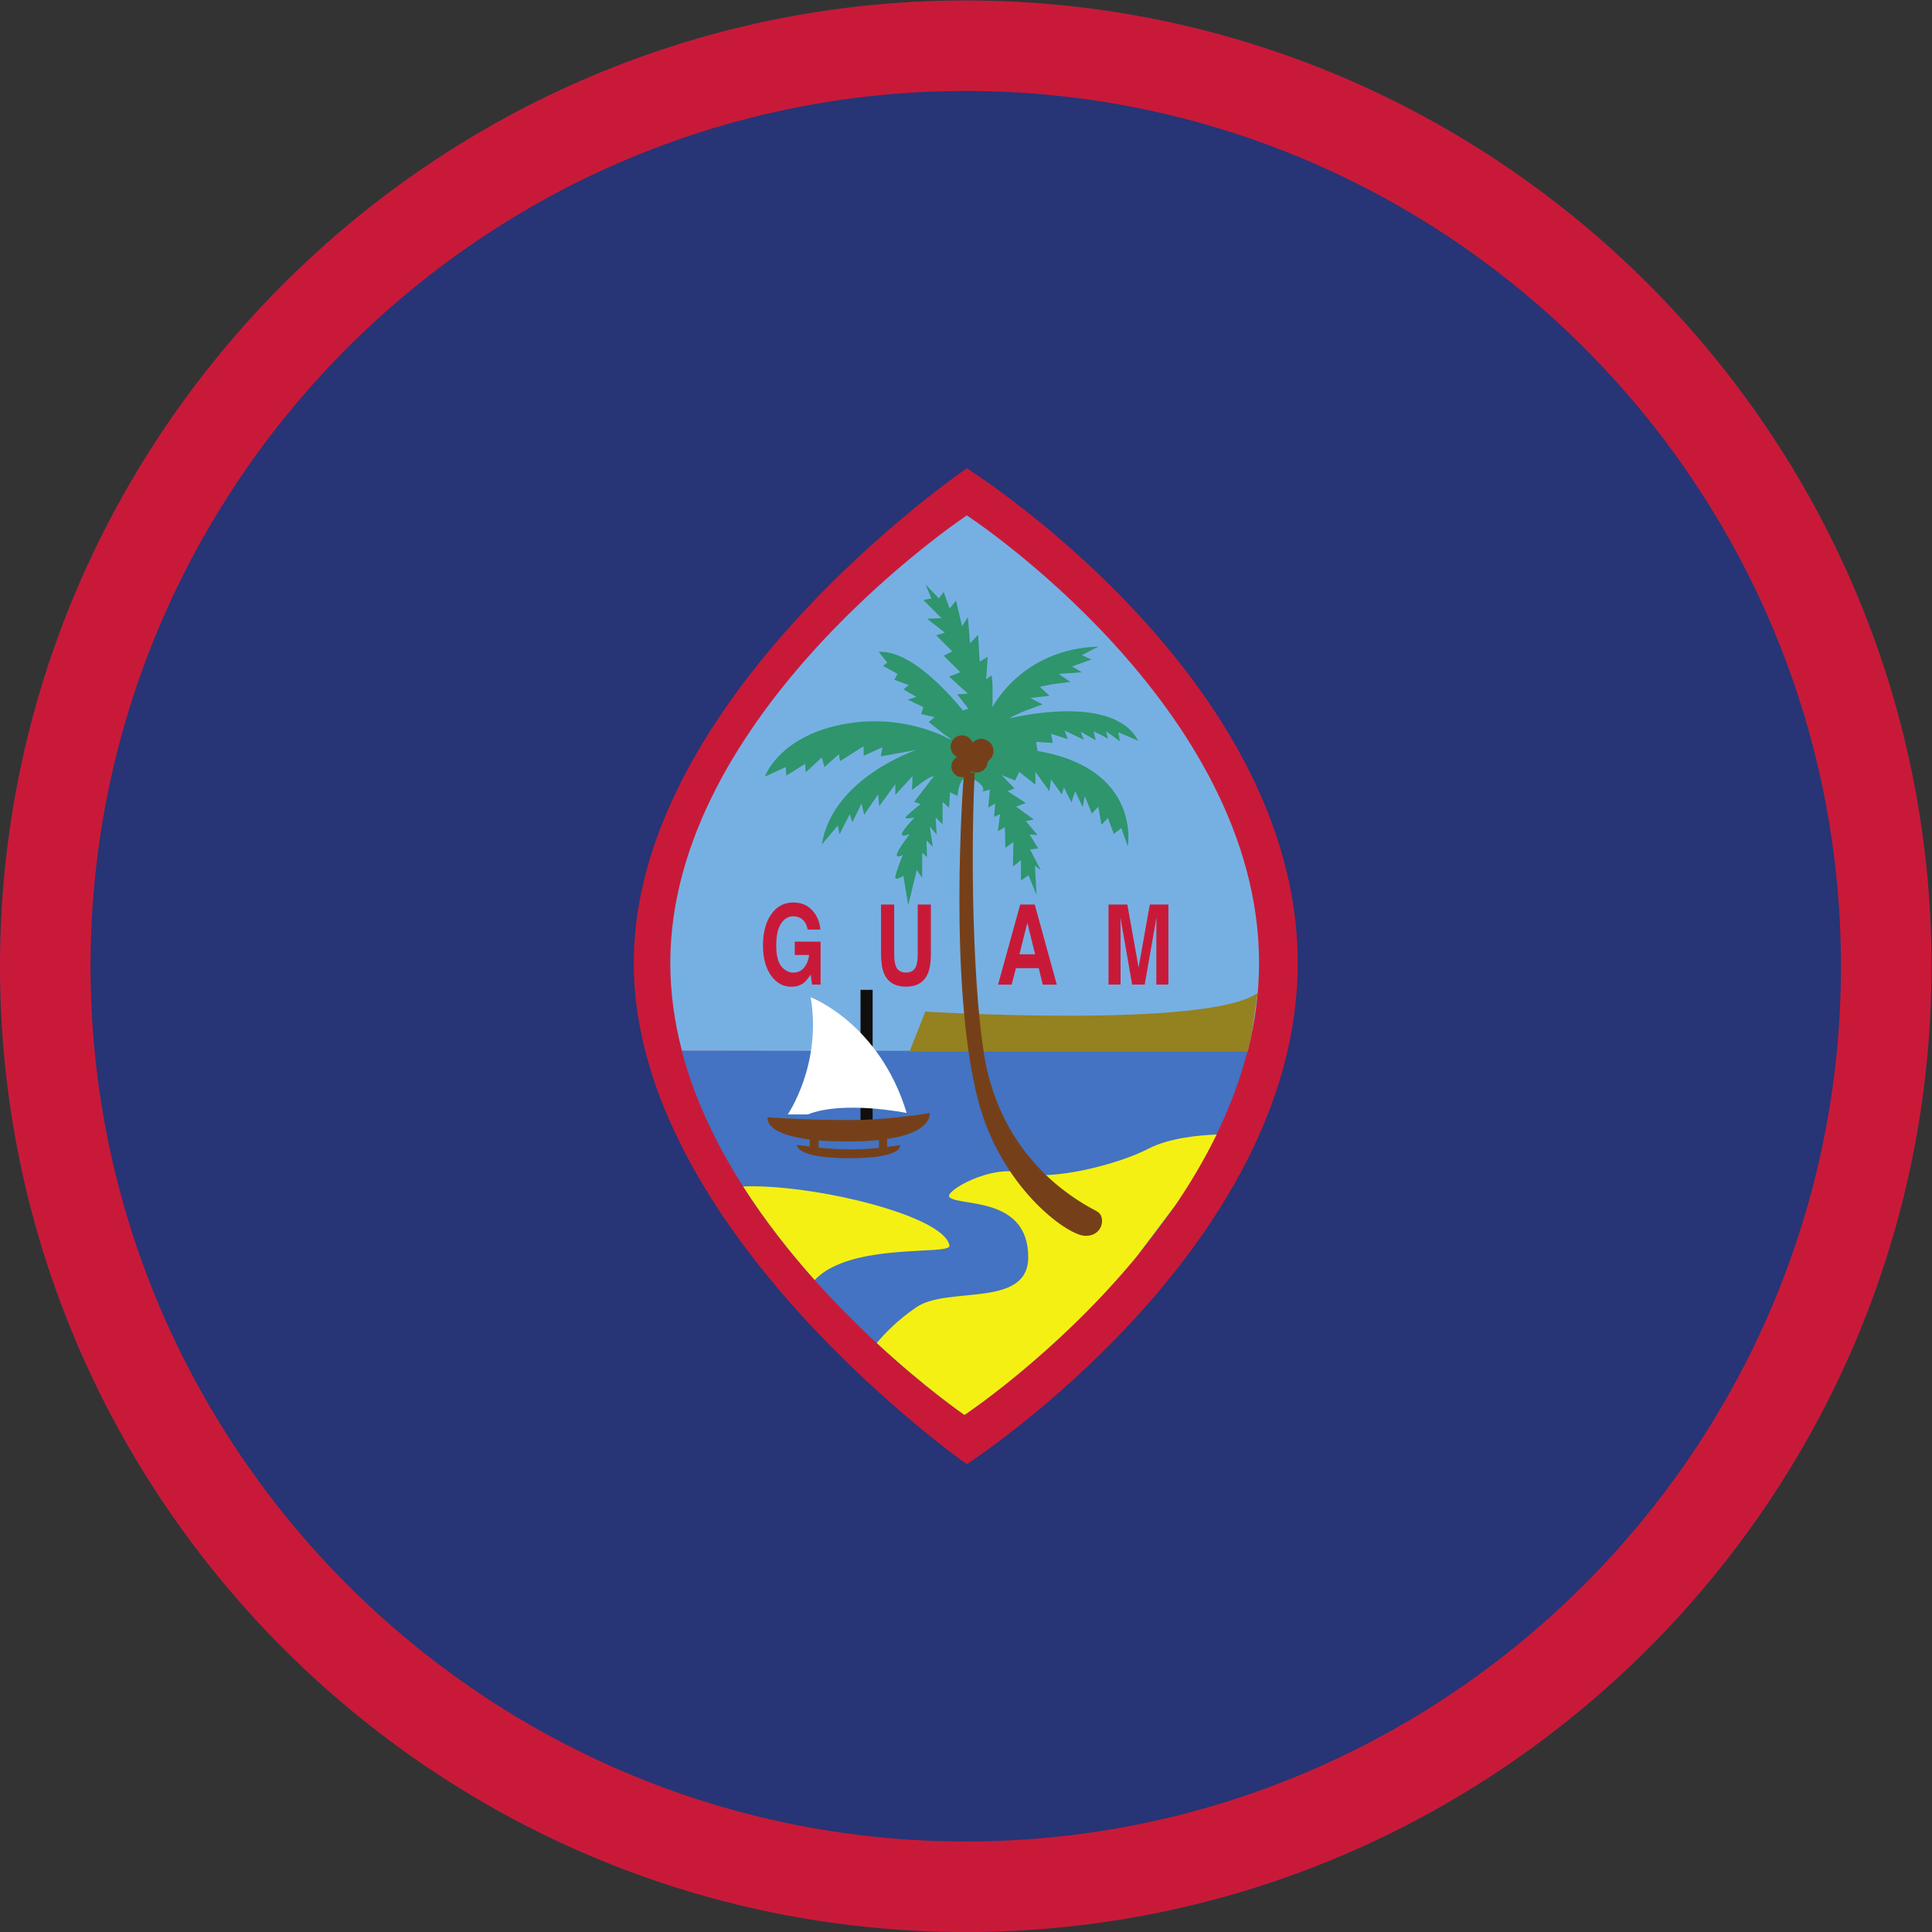 <?xml version="1.0" encoding="UTF-8" standalone="no"?>
<svg
   xmlns:dc="http://purl.org/dc/elements/1.1/"
   xmlns:cc="http://creativecommons.org/ns#"
   xmlns:rdf="http://www.w3.org/1999/02/22-rdf-syntax-ns#"
   xmlns:svg="http://www.w3.org/2000/svg"
   xmlns="http://www.w3.org/2000/svg"
   version="1.1"
   id="svg2"
   xml:space="preserve"
   width="42.667"
   height="42.667"
   viewBox="0 0 42.667 42.667"><rect x="0" y="0" width="42.667" height="42.667" fill="#333333" stroke="none"/><defs
     id="defs6" /><g
     id="g10"
     transform="matrix(1.333,0,0,-1.333,0,42.667)"><g
       id="g12"
       transform="scale(0.1)"><path
         d="m 160,-0.004 c 88.129,0 160,71.867 160,160 0,88.125 -71.871,160.008 -160,160.008 C 71.887,320.004 0,248.121 0,159.996 0,71.863 71.887,-0.004 160,-0.004"
         style="fill:#283574;fill-opacity:1;fill-rule:evenodd;stroke:none"
         id="path14" /><path
         d="m 160,14.996 c -79.883,0 -145,65.121 -145,145 0,79.871 65.117,145.016 145,145.016 79.883,0 145,-65.145 145,-145.016 C 305,80.117 239.883,14.996 160,14.996"
         style="fill:#273475;fill-opacity:1;fill-rule:nonzero;stroke:none"
         id="path16" /><path
         d="m 160,14.996 c -79.883,0 -145,65.121 -145,145 0,79.871 65.117,145.016 145,145.016 79.883,0 145,-65.145 145,-145.016 C 305,80.117 239.883,14.996 160,14.996 Z m 0,305.008 C 71.887,320.004 0,248.121 0,159.996 0,71.863 71.887,-0.004 160,-0.004 c 88.129,0 160,71.867 160,160 0,88.125 -71.871,160.008 -160,160.008"
         style="fill:#c81a38;fill-opacity:1;fill-rule:nonzero;stroke:none"
         id="path18" /><path
         d="m 160.176,242.5 c 0,0 -55.176,-37.613 -55.176,-81.965 0,-44.359 55.176,-83.035 55.176,-83.035 0,0 54.824,35.488 54.824,83.035 0,47.543 -54.824,81.965 -54.824,81.965"
         style="fill:#c81a38;fill-opacity:1;fill-rule:nonzero;stroke:none"
         id="path20" /><path
         d="m 206.695,145.863 c 1.211,4.719 1.899,9.621 1.899,14.672 0,42.578 -48.418,74.156 -48.418,74.156 0,0 -49.125,-32.644 -49.125,-74.156 0,-4.984 0.699,-9.844 1.933,-14.547 l 93.711,-0.125"
         style="fill:#76b0e3;fill-opacity:1;fill-rule:nonzero;stroke:none"
         id="path22" /><path
         d="m 159.773,85.664 c 0,0 37.977,25.149 46.907,60.324 h -93.731 c 9.067,-34.5 46.824,-60.324 46.824,-60.324"
         style="fill:#4373c2;fill-opacity:1;fill-rule:nonzero;stroke:none"
         id="path24" /><path
         d="m 208.355,155.566 c -8.304,-5.921 -55.058,-3.078 -55.058,-3.078 l -2.613,-6.625 h 56.007 c 0.235,0.91 0.45,1.817 0.641,2.739 l 1.023,6.964"
         style="fill:#948120;fill-opacity:1;fill-rule:nonzero;stroke:none"
         id="path26" /><path
         d="m 157.301,113.695 c -0.711,4.953 -22.578,10.262 -34.184,9.828 3.625,-5.683 7.731,-10.886 11.86,-15.511 5.894,6.328 22.558,4.047 22.324,5.683"
         style="fill:#f5f013;fill-opacity:1;fill-rule:nonzero;stroke:none"
         id="path28" /><path
         d="m 201.563,132.121 c -2.782,-0.098 -7.821,-0.543 -11.278,-2.34 -4.98,-2.601 -16.137,-5.441 -21.121,-4.019 -4.98,1.418 -12.816,-3.078 -11.863,-4.02 1.582,-1.582 13.051,0.235 13.051,-9.937 0,-8.52 -13.286,-4.735 -18.512,-8.285 -3.149,-2.129 -5.344,-4.45 -6.59,-5.938 8.156,-7.547 14.539,-11.918 14.539,-11.918 0,0 15.141,10.027 28.547,26.262 l 6.305,8.367 c 2.543,3.723 4.898,7.672 6.922,11.828"
         style="fill:#f5f013;fill-opacity:1;fill-rule:nonzero;stroke:none"
         id="path30" /><path
         d="m 157.152,197.699 c 0,0 -7.566,4.434 -17.89,2.309 -10.321,-2.129 -12.547,-8.602 -12.547,-8.602 l 3.469,1.594 0.089,-1.418 3.118,1.949 0.086,-1.418 2.671,2.481 0.438,-1.594 2.402,2.129 0.184,-1.152 3.91,2.484 v -1.598 l 3.117,1.422 -0.265,-1.512 5.875,1.063 c 0,0 -13.883,-4.609 -15.661,-15.695 l 2.665,3.183 0.269,-1.5 1.688,3.367 0.449,-1.332 1.511,3.106 0.442,-1.86 2.312,3.372 0.18,-1.954 2.668,3.637 v -1.769 l 2.852,3.105 -0.09,-2.312 c 0,0 2.758,2.312 3.64,2.312 l -3.289,-4.262 1.071,-0.355 c 0,0 -2.317,-1.863 -2.493,-2.219 -0.175,-0.347 1.516,0 1.516,0 0,0 -2.051,-2.125 -2.137,-2.746 -0.089,-0.625 1.332,0 1.332,0 0,0 -1.867,-2.394 -2.132,-3.285 -0.27,-0.891 0.976,-0.176 0.976,-0.176 0,0 -1.156,-2.84 -1.246,-3.637 -0.09,-0.793 1.332,0.18 1.332,0.18 l 0.805,-4.879 1.426,5.848 0.886,-1.328 v 4.172 l 0.801,-0.707 -0.09,2.742 1.067,-1.059 -0.532,3.371 1.157,-1.324 -0.176,2.828 1.152,-1.152 v 3.726 l 1.07,-0.968 0.176,2.562 1.246,-0.617 c 0,0 0.176,3.105 1.606,3.016 1.418,-0.082 3.199,-1.594 2.488,-2.301 l 1.246,0.344 -0.265,-3.004 1.156,0.707 -0.18,-2.219 0.981,0.445 -0.356,-2.836 1.156,0.7 0.086,-3.45 1.332,0.969 -0.089,-4.074 1.335,1.058 v -3.367 l 1.247,0.879 1.339,-3.277 -0.269,4.879 0.98,-0.793 -1.785,3.453 1.34,0.18 -1.43,2.312 1.336,-0.102 -1.953,2.313 1.328,0.262 -2.937,2.133 1.605,0.617 -3.027,1.953 1.156,0.445 -2.133,2.219 2.227,-0.891 0.707,1.422 2.668,-2.133 v 2.133 l 2.312,-3.195 0.27,1.957 1.781,-2.488 0.356,1.148 1.246,-2.48 0.621,1.859 1.246,-2.664 0.351,1.871 1.161,-2.93 1.07,1.157 0.531,-3.02 1.063,1.156 0.976,-2.66 1.246,0.973 1.071,-3.02 c 0,0 2.937,16.149 -22.246,16.418 l -7.477,1.414"
         style="fill:#2e956d;fill-opacity:1;fill-rule:nonzero;stroke:none"
         id="path32" /><path
         d="m 145.586,212.07 1.418,-1.765 -0.711,-0.539 2.402,-1.332 -0.535,-0.973 2.406,-0.887 -0.89,-0.711 2.137,-1.234 -1.422,-0.453 2.578,-1.238 -0.356,-1.149 2.223,-0.535 -0.977,-0.793 2.579,-2.051 2.941,-2.035 2.043,0.707 -0.805,3.91 c 0,0 -8.449,11.531 -15.031,11.086"
         style="fill:#2e956d;fill-opacity:1;fill-rule:nonzero;stroke:none"
         id="path34" /><path
         d="m 153.324,223.246 0.981,-2.297 -1.336,-0.269 3.027,-3.016 -2.406,-0.09 2.941,-2.301 -1.429,-0.453 2.675,-2.66 -1.429,-0.707 2.757,-2.75 -1.863,-0.707 3.117,-2.84 -1.781,-0.093 1.863,-2.387 -1.687,-0.535 c 0,0 2.047,-3.813 1.953,-5.411 l 3.473,-0.175 c 0,0 0.535,10.289 0.09,11.621 l -0.891,-0.621 0.266,3.726 -1.336,-0.804 -0.262,4.437 -1.34,-1.418 -0.348,4.348 -0.98,-1.512 -0.984,4.262 -1.067,-1.332 -0.98,2.746 -0.797,-1.059 -2.227,2.305"
         style="fill:#2e956d;fill-opacity:1;fill-rule:nonzero;stroke:none"
         id="path36" /><path
         d="m 162.313,197.348 c 0.98,6.207 7.476,15.257 19.671,15.613 l -2.761,-1.422 1.601,-0.711 -3.203,-1.156 1.602,-0.969 -3.825,-0.269 1.954,-1.329 -2.844,-0.355 -2.227,-0.445 1.602,-1.504 -3.207,-0.352 2.051,-1.066 c 0,0 -5.075,-1.774 -5.43,-2.313 0,0 17.09,4.348 21.273,-3.715 l -3.297,1.418 0.27,-1.511 -2.313,1.683 0.352,-1.242 -2.398,1.242 0.351,-1.504 -2.492,1.422 0.535,-1.34 -3.203,1.512 0.535,-1.418 -2.762,0.887 0.274,-1.504 -2.766,0.172 0.27,-1.774 -8.543,0.18 -1.07,1.777"
         style="fill:#2e956d;fill-opacity:1;fill-rule:nonzero;stroke:none"
         id="path38" /><path
         d="m 159.703,191.996 1.781,0.117 c -0.832,-16.918 -0.05,-41.172 2.25,-50.152 3.914,-15.254 15.321,-21.129 18.036,-22.59 1.539,-0.824 0.949,-4.254 -2.137,-4.019 -3.082,0.238 -13.848,8.164 -17.563,22.355 -4.976,19.043 -2.558,52.305 -2.367,54.289"
         style="fill:#754019;fill-opacity:1;fill-rule:nonzero;stroke:none"
         id="path40" /><path
         d="m 162.582,197.672 c 1.109,0 2.012,-0.899 2.012,-2.012 0,-1.109 -0.903,-2.012 -2.012,-2.012 -1.113,0 -2.012,0.903 -2.012,2.012 0,1.113 0.899,2.012 2.012,2.012"
         style="fill:#754019;fill-opacity:1;fill-rule:nonzero;stroke:none"
         id="path42" /><path
         d="m 159.379,198.258 c 1.039,0 1.883,-0.844 1.883,-1.883 0,-1.039 -0.844,-1.883 -1.883,-1.883 -1.043,0 -1.887,0.844 -1.887,1.883 0,1.039 0.844,1.883 1.887,1.883"
         style="fill:#754019;fill-opacity:1;fill-rule:nonzero;stroke:none"
         id="path44" /><path
         d="m 159.379,194.848 c 0.969,0 1.758,-0.789 1.758,-1.758 0,-0.973 -0.789,-1.762 -1.758,-1.762 -0.973,0 -1.762,0.789 -1.762,1.762 0,0.969 0.789,1.758 1.762,1.758"
         style="fill:#754019;fill-opacity:1;fill-rule:nonzero;stroke:none"
         id="path46" /><path
         d="m 161.777,195.859 c 1.039,0 1.883,-0.843 1.883,-1.882 0,-1.039 -0.844,-1.883 -1.883,-1.883 -1.039,0 -1.882,0.844 -1.882,1.883 0,1.039 0.843,1.882 1.882,1.882"
         style="fill:#754019;fill-opacity:1;fill-rule:nonzero;stroke:none"
         id="path48" /><path
         d="m 142.566,134.449 h 2.008 v 21.645 h -2.008 v -21.645"
         style="fill:#100f0d;fill-opacity:1;fill-rule:nonzero;stroke:none"
         id="path50" /><path
         d="m 149.094,130.371 c 0,0 -0.824,-0.148 -2.133,-0.312 v 1.687 h -1.336 v -1.836 c -1.367,-0.137 -3.023,-0.25 -4.762,-0.25 -1.843,0 -3.707,0.137 -5.242,0.289 v 1.75 h -1.473 v -1.582 c -1.269,0.16 -2.089,0.297 -2.089,0.297 0,0 -0.403,-2.215 8.675,-2.215 9.075,0 8.364,2.172 8.364,2.172"
         style="fill:#754019;fill-opacity:1;fill-rule:nonzero;stroke:none"
         id="path52" /><path
         d="m 140.477,134.516 c 7.359,0 13.531,1.175 13.531,1.175 0,0 0.945,-4.726 -13.531,-4.726 -14.473,0 -13.289,4.015 -13.289,4.015 0,0 5.933,-0.464 13.289,-0.464"
         style="fill:#754019;fill-opacity:1;fill-rule:nonzero;stroke:none"
         id="path54" /><path
         d="m 134.305,154.859 c 0,0 11.39,-4.261 15.906,-19.168 0,0 -10.445,2.125 -16.379,-0.238 h -3.32 c 0,0 5.695,8.281 3.793,19.406"
         style="fill:#ffffff;fill-opacity:1;fill-rule:nonzero;stroke:none"
         id="path56" /><path
         d="m 135.918,166.078 h -2.109 c -0.168,0.906 -0.567,1.547 -1.196,1.899 -0.355,0.203 -0.746,0.296 -1.175,0.296 -0.833,0 -1.508,-0.394 -2.04,-1.207 -0.535,-0.8 -0.796,-2.019 -0.796,-3.636 0,-1.633 0.289,-2.785 0.863,-3.473 0.574,-0.672 1.23,-1.012 1.965,-1.012 0.718,0 1.308,0.266 1.769,0.805 0.457,0.535 0.742,1.238 0.852,2.117 h -2.379 v 2.211 h 4.277 v -7.117 h -1.418 l -0.218,1.656 c -0.415,-0.633 -0.786,-1.074 -1.114,-1.34 -0.566,-0.449 -1.261,-0.672 -2.09,-0.672 -1.359,0 -2.476,0.61 -3.343,1.829 -0.903,1.222 -1.36,2.894 -1.36,5.019 0,2.145 0.461,3.875 1.375,5.168 0.91,1.297 2.121,1.942 3.629,1.942 1.305,0 2.352,-0.43 3.145,-1.286 0.789,-0.851 1.246,-1.918 1.363,-3.199"
         style="fill:#c81a38;fill-opacity:1;fill-rule:nonzero;stroke:none"
         id="path58" /><path
         d="m 145.965,162.066 v 8.157 h 2.18 v -8.157 c 0,-0.91 0.089,-1.574 0.253,-1.996 0.262,-0.742 0.825,-1.117 1.704,-1.117 0.863,0 1.429,0.375 1.691,1.117 0.168,0.422 0.246,1.086 0.246,1.996 v 8.157 h 2.184 v -8.157 c 0,-1.406 -0.168,-2.503 -0.508,-3.293 -0.637,-1.433 -1.836,-2.156 -3.617,-2.156 -1.778,0 -2.989,0.715 -3.625,2.156 -0.336,0.782 -0.508,1.887 -0.508,3.293"
         style="fill:#c81a38;fill-opacity:1;fill-rule:nonzero;stroke:none"
         id="path60" /><path
         d="m 170.203,167.199 1.289,-5.222 h -2.597 z m -1.18,3.028 -3.675,-13.278 h 2.257 l 0.708,2.731 h 3.781 l 0.668,-2.731 h 2.32 l -3.652,13.278 h -2.407"
         style="fill:#c81a38;fill-opacity:1;fill-rule:nonzero;stroke:none"
         id="path62" /><path
         d="m 188.637,159.793 1.855,10.43 h 3.082 v -13.262 h -1.996 v 8.965 c 0,0.262 0.004,0.625 0.008,1.09 0.004,0.464 0.008,0.824 0.008,1.07 l -1.946,-11.125 h -2.085 l -1.93,11.125 c 0,-0.246 0.004,-0.606 0.008,-1.07 0.004,-0.465 0.007,-0.828 0.007,-1.09 v -8.965 h -1.996 v 13.262 h 3.121 l 1.864,-10.43"
         style="fill:#c81a38;fill-opacity:1;fill-rule:nonzero;stroke:none"
         id="path64" /></g></g></svg>
